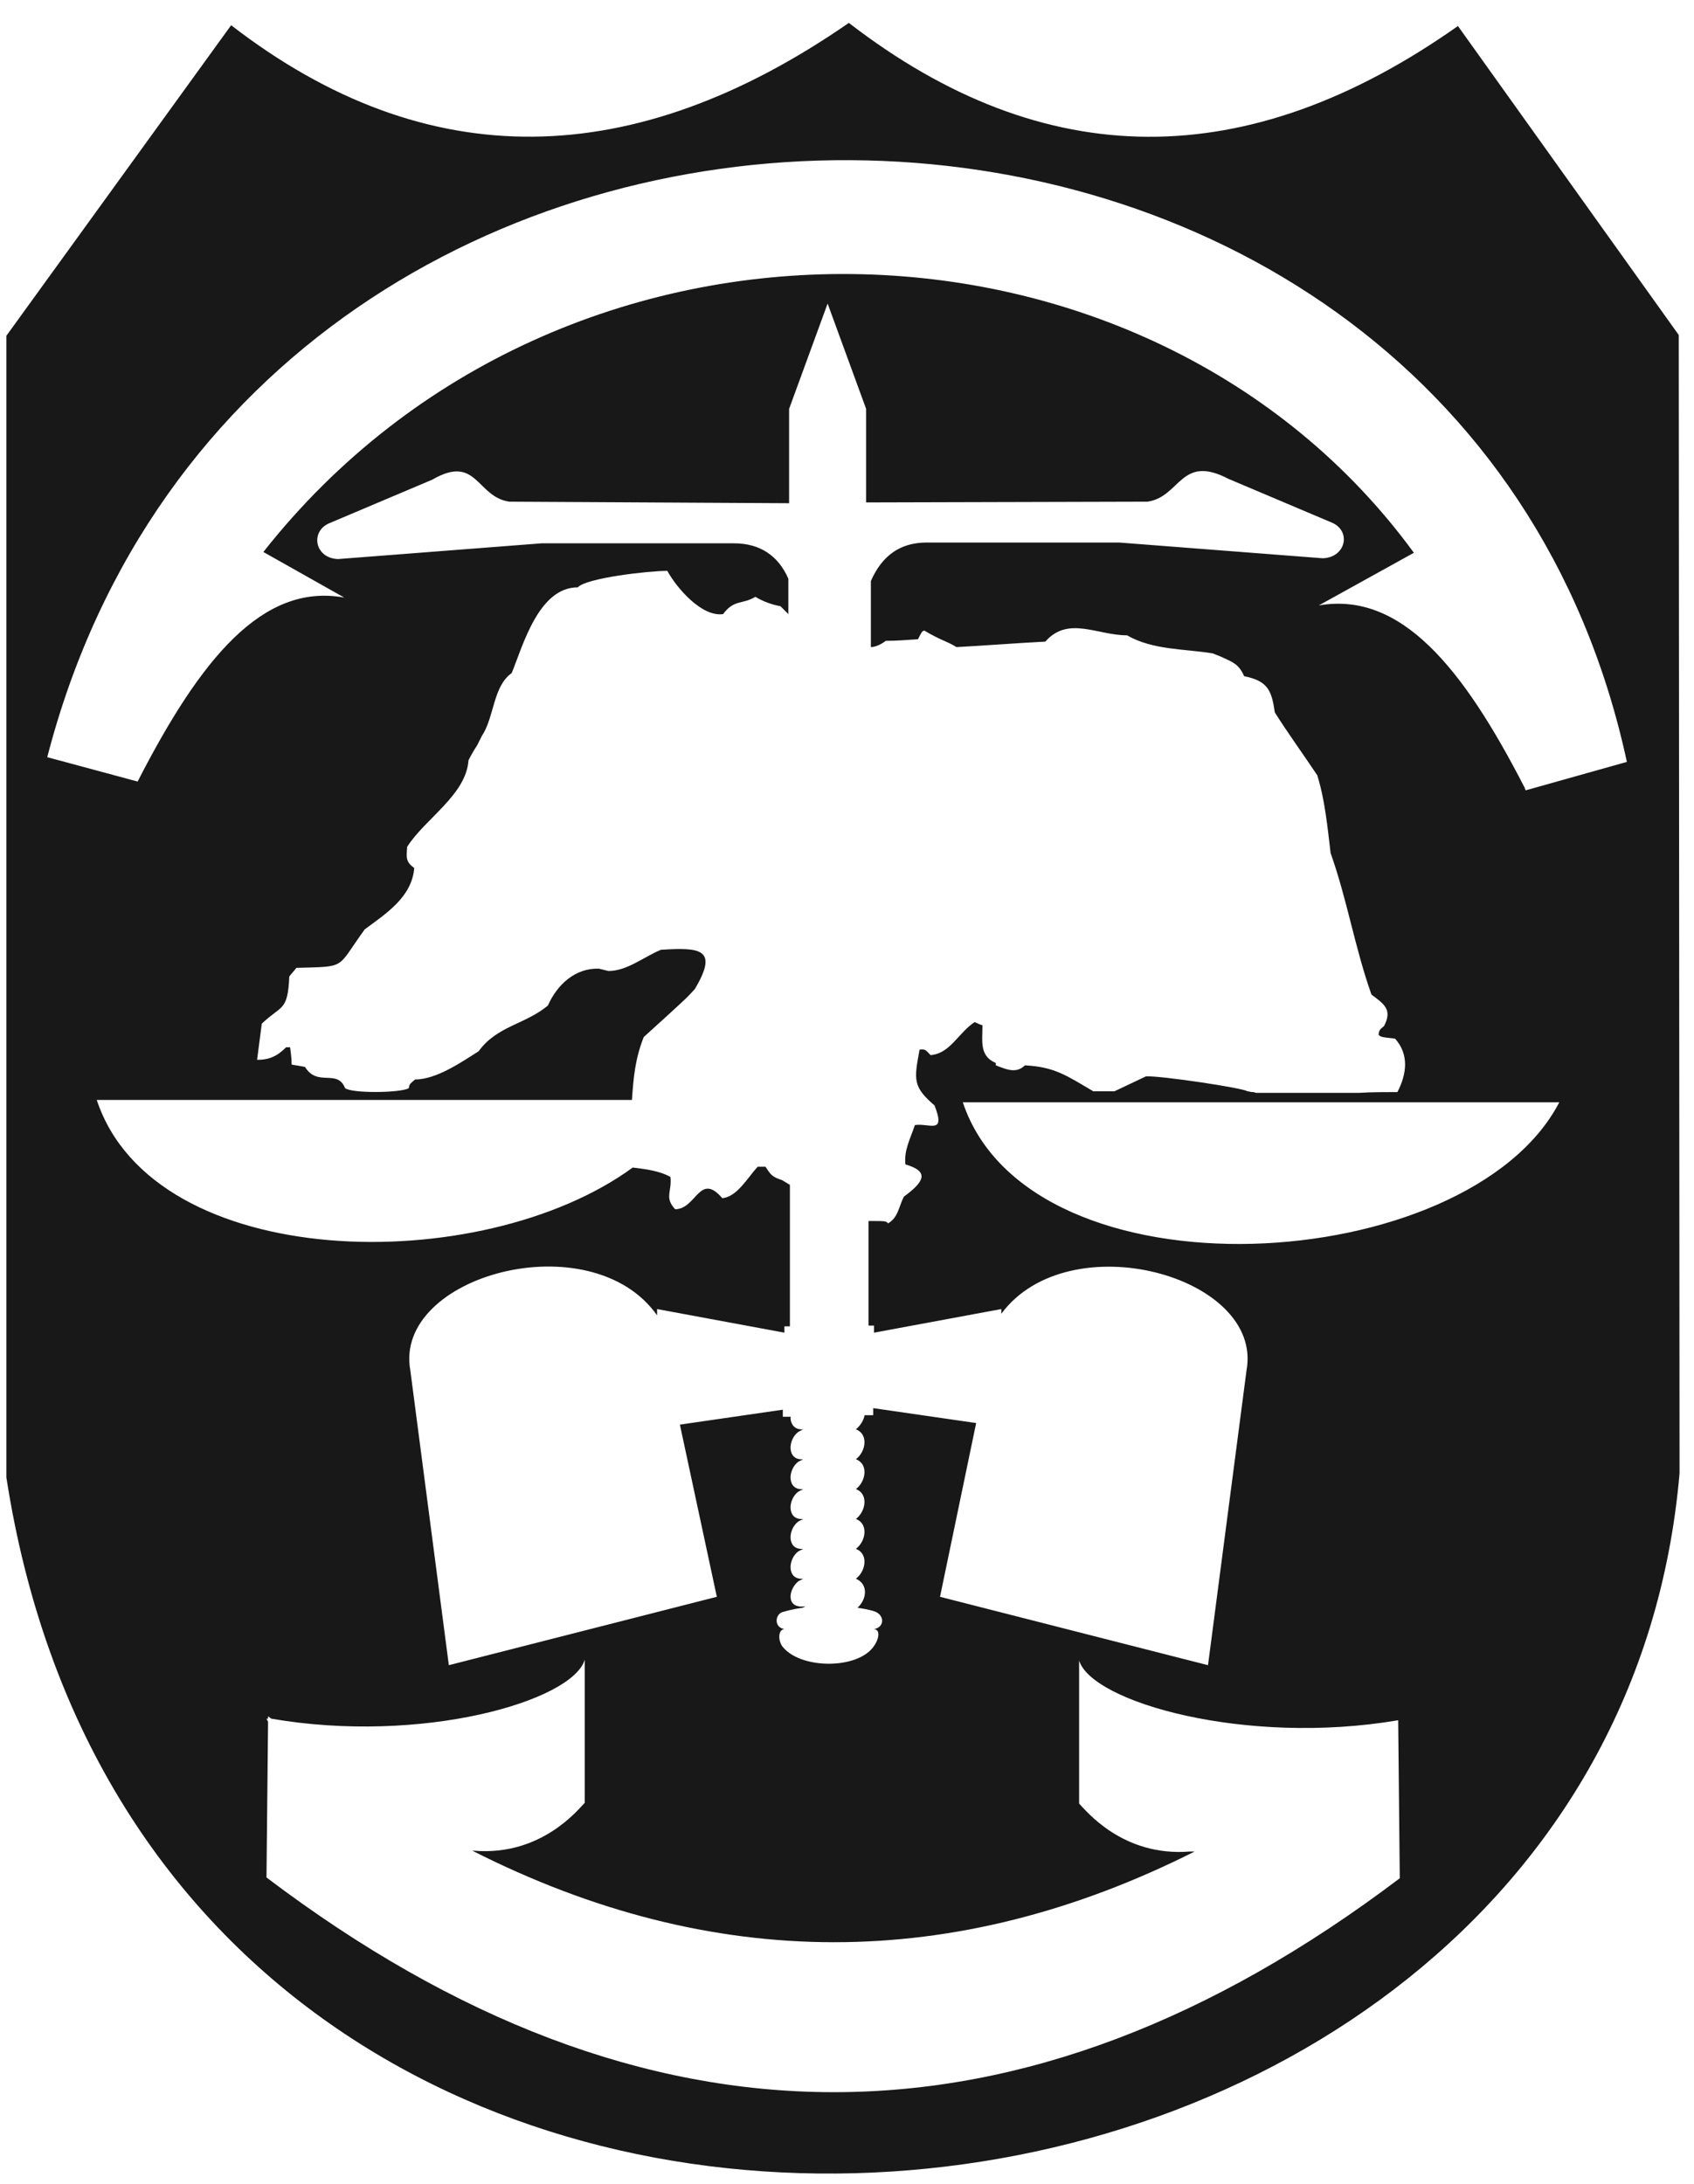 <svg width="45" height="58" viewBox="0 0 45 58" fill="none" xmlns="http://www.w3.org/2000/svg">
<path fill-rule="evenodd" clip-rule="evenodd" d="M3.656 20.754C5.326 17.497 6.975 15.472 9.146 15.869L6.996 14.658C14.95 4.574 30.524 5.054 37.559 14.679L35.033 16.077C37.205 15.702 38.854 17.706 40.503 20.921L40.524 20.983H40.545L43.217 20.232C38.645 -0.916 6.766 -1.188 1.255 20.107L3.656 20.754ZM15.534 44.073V47.873C15.367 48.04 14.386 49.292 12.591 49.146H12.549C18.937 52.382 25.347 52.382 31.735 49.167H31.61C29.814 49.313 28.833 48.061 28.666 47.894V44.094C29 45.201 33.092 46.37 37.142 45.681L37.184 49.877C27.163 57.455 17.121 57.455 7.079 49.856L7.121 45.722L7.079 45.639H7.121V45.576L7.205 45.639C11.192 46.328 15.2 45.18 15.534 44.073ZM21.985 35.263V32.34V35.263ZM25.576 29.271H41.422C39 33.927 27.372 34.637 25.576 29.271ZM21.004 37.601C20.983 37.789 21.088 37.977 21.338 37.956L21.213 38.019C20.921 38.228 20.9 38.791 21.338 38.75L21.213 38.812C20.921 39.021 20.9 39.585 21.338 39.543L21.213 39.606C20.921 39.814 20.9 40.378 21.338 40.336L21.213 40.399C20.921 40.608 20.9 41.171 21.338 41.13L21.213 41.192C20.921 41.401 20.9 41.965 21.338 41.923L21.213 41.986C20.942 42.194 20.858 42.737 21.401 42.654L21.317 42.695C21.15 42.716 20.962 42.758 20.816 42.8C20.587 42.842 20.545 43.217 20.837 43.259C20.649 43.28 20.67 43.614 20.816 43.76C21.317 44.324 22.758 44.324 23.196 43.739C23.342 43.551 23.405 43.28 23.217 43.259C23.509 43.217 23.509 42.862 23.196 42.779C23.05 42.737 22.925 42.716 22.779 42.695C23.029 42.466 23.071 42.069 22.737 41.923C23.008 41.714 23.071 41.255 22.737 41.13C23.008 40.921 23.071 40.462 22.737 40.336C23.008 40.127 23.071 39.668 22.737 39.543C23.008 39.334 23.071 38.875 22.737 38.75C23.008 38.541 23.071 38.082 22.737 37.956C22.862 37.852 22.946 37.706 22.967 37.581H23.196V37.393L25.931 37.789L24.971 42.403L32.09 44.219L33.113 36.391C33.572 33.885 28.395 32.466 26.599 34.887V34.762L23.217 35.389V36.495V35.201H23.071V32.424H23.113C23.53 32.424 23.53 32.424 23.593 32.487C23.864 32.32 23.864 32.069 24.011 31.777C24.553 31.38 24.699 31.109 24.052 30.921C24.011 30.545 24.177 30.253 24.303 29.877C24.678 29.814 25.138 30.148 24.825 29.355C24.24 28.854 24.282 28.666 24.428 27.873C24.595 27.852 24.595 27.894 24.72 28.019C25.242 27.977 25.451 27.434 25.889 27.142C25.952 27.163 26.015 27.205 26.098 27.226C26.098 27.664 26.015 28.04 26.453 28.228C26.453 28.249 26.453 28.27 26.453 28.29C26.724 28.395 26.996 28.52 27.226 28.29C28.019 28.332 28.332 28.562 29.042 28.979C29.23 28.979 29.418 28.979 29.605 28.979C29.877 28.854 30.169 28.708 30.441 28.583C30.837 28.562 33.05 28.896 33.134 28.979C33.175 28.979 33.217 29 33.28 29C33.322 29 33.342 29.021 33.384 29.021C34.282 29.021 35.2 29.021 36.098 29.021C36.432 29 36.766 29 37.1 29H37.121C37.372 28.52 37.434 27.998 37.059 27.581C36.683 27.539 36.683 27.539 36.62 27.476C36.641 27.351 36.641 27.351 36.766 27.247C36.996 26.808 36.766 26.662 36.432 26.411C35.994 25.18 35.785 23.885 35.347 22.654C35.263 21.965 35.2 21.255 34.992 20.587C34.616 20.023 34.219 19.48 33.864 18.917C33.781 18.332 33.676 18.082 33.05 17.956C32.904 17.622 32.737 17.581 32.424 17.434L32.215 17.351C31.463 17.226 30.628 17.267 29.939 16.871C29.146 16.871 28.374 16.349 27.768 17.038C26.975 17.079 26.182 17.142 25.409 17.184C25.138 17.017 25.013 17.017 24.553 16.745C24.491 16.766 24.491 16.766 24.386 16.975C24.094 16.996 23.802 17.017 23.53 17.017C23.426 17.1 23.259 17.184 23.134 17.184V15.43C23.426 14.762 23.906 14.407 24.616 14.407H29.731L35.138 14.825C35.764 14.804 35.91 14.073 35.347 13.864L32.633 12.716C31.359 12.048 31.359 13.196 30.482 13.322L23.008 13.342V10.858L21.985 8.061V17.079V8.061L20.962 10.858V13.363L13.53 13.322C12.653 13.196 12.674 12.048 11.484 12.737L8.77 13.885C8.228 14.094 8.353 14.825 8.979 14.846L14.386 14.428H19.501C20.169 14.428 20.67 14.741 20.942 15.368V16.307L20.733 16.098C20.503 16.056 20.273 15.973 20.065 15.848C19.731 16.056 19.501 15.91 19.209 16.307C18.645 16.39 17.977 15.618 17.727 15.159C17.226 15.159 15.576 15.347 15.347 15.597C14.303 15.597 13.885 17.163 13.593 17.873C13.092 18.228 13.134 19.042 12.8 19.543L12.674 19.794C12.591 19.919 12.507 20.065 12.445 20.19C12.382 21.109 11.296 21.735 10.816 22.487C10.795 22.779 10.775 22.883 11.004 23.05C10.942 23.823 10.253 24.261 9.689 24.679C8.917 25.743 9.23 25.66 7.873 25.702C7.81 25.785 7.747 25.848 7.685 25.931C7.643 26.871 7.476 26.683 6.954 27.184C6.912 27.497 6.871 27.831 6.829 28.144C7.163 28.144 7.372 28.04 7.601 27.81C7.643 27.81 7.664 27.81 7.706 27.81C7.727 27.956 7.747 28.123 7.747 28.27C7.873 28.29 7.977 28.311 8.102 28.332C8.436 28.875 8.958 28.374 9.167 28.896C9.355 29.042 10.67 29.021 10.858 28.896C10.879 28.791 10.879 28.791 11.025 28.666C11.589 28.666 12.257 28.207 12.716 27.915C13.196 27.247 13.948 27.205 14.553 26.704C14.804 26.14 15.284 25.702 15.91 25.723L16.161 25.785C16.662 25.785 17.1 25.409 17.559 25.221C18.582 25.159 19.104 25.18 18.457 26.265C18.228 26.516 18.228 26.516 17.1 27.539C16.871 28.123 16.829 28.604 16.787 29.209H2.57C4.094 33.802 12.779 33.948 16.808 31.004C17.142 31.046 17.518 31.088 17.81 31.255C17.852 31.651 17.643 31.798 17.935 32.111C18.499 32.111 18.582 31.109 19.188 31.819C19.585 31.777 19.856 31.276 20.127 30.983C20.19 30.983 20.273 30.983 20.336 30.983C20.482 31.213 20.524 31.255 20.775 31.338L20.983 31.464V35.221H20.837V35.389L17.455 34.762V34.929C15.701 32.445 10.441 33.864 10.9 36.391L11.923 44.219L19.042 42.403L18.061 37.831L20.795 37.434V37.622H21.004V37.601ZM22.549 0.608C27.747 4.616 33.134 4.637 38.729 0.691L44.595 8.896L44.616 39.125C42.633 62.048 4.261 65.681 0.169 39.23V8.917L6.14 0.67C11.359 4.7 16.85 4.553 22.549 0.608Z" fill="#181818"/>
</svg>
